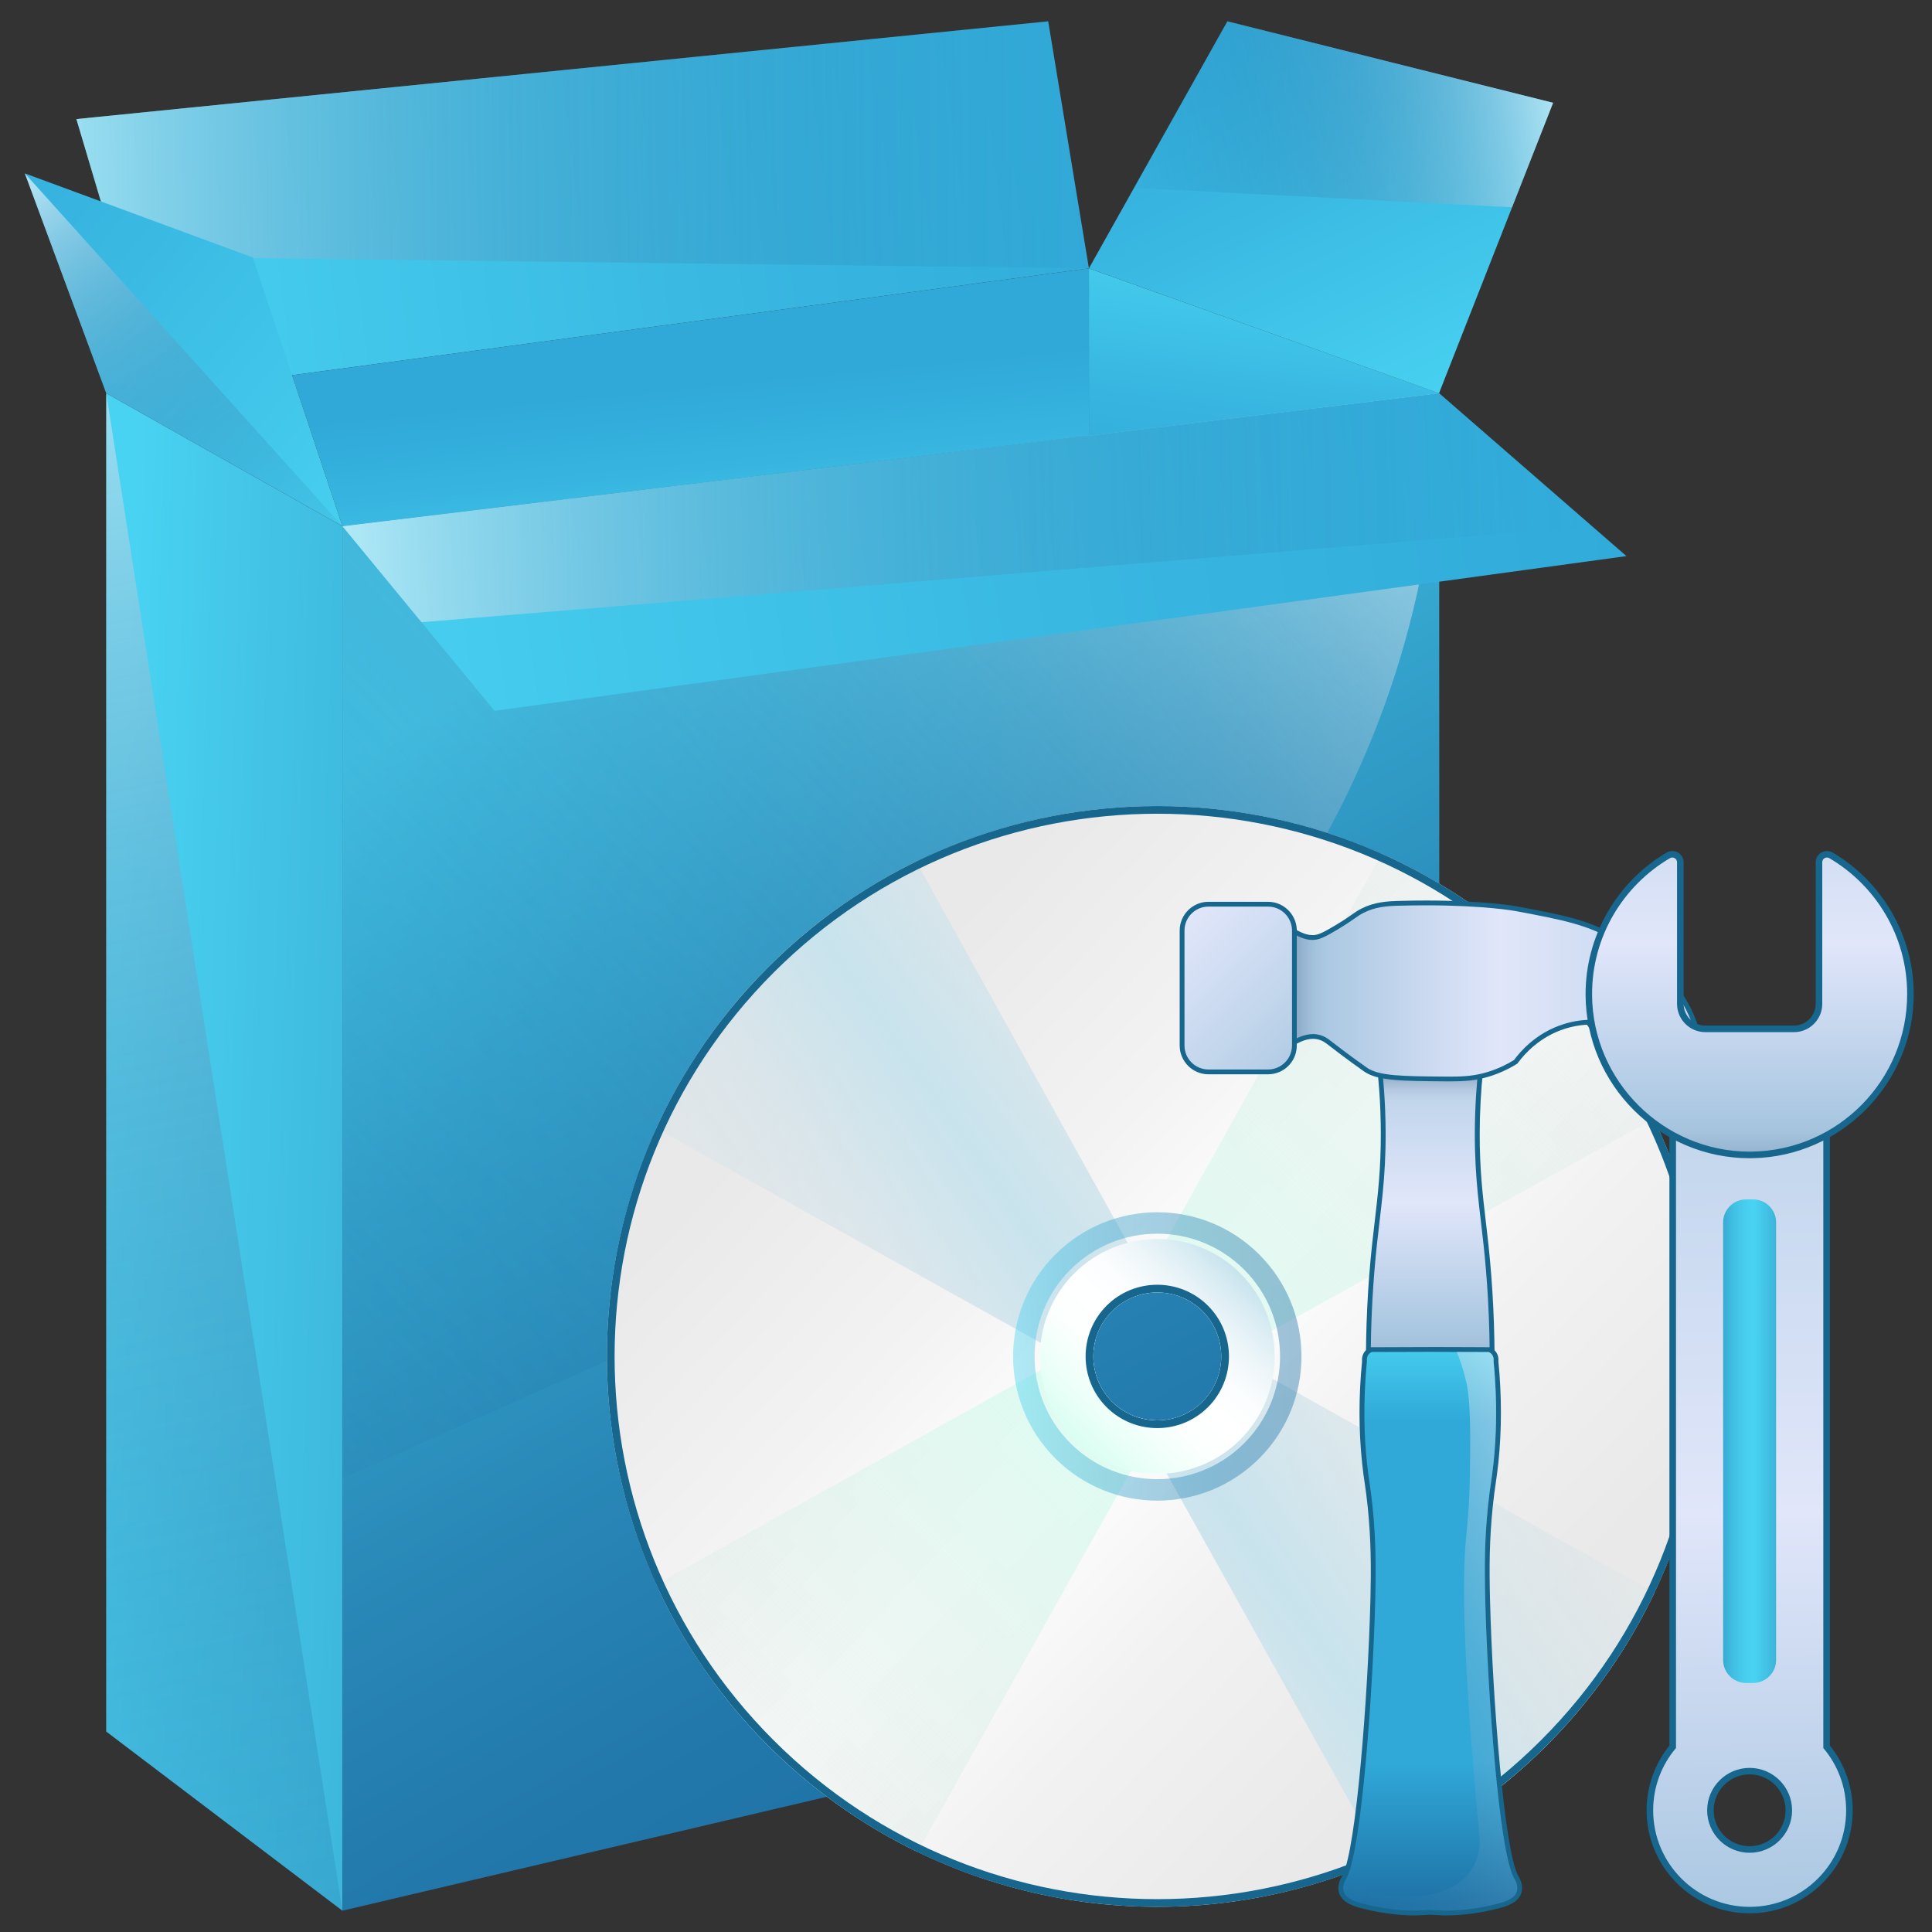 <?xml version="1.0" encoding="utf-8"?>
<!-- Generator: Adobe Illustrator 26.0.1, SVG Export Plug-In . SVG Version: 6.00 Build 0)  -->
<svg version="1.1" id="Layer_1" xmlns="http://www.w3.org/2000/svg" xmlns:xlink="http://www.w3.org/1999/xlink" x="0px" y="0px"
	 viewBox="0 0 55 55" style="enable-background:new 0 0 55 55;" xml:space="preserve">
<rect x="0" y="0" width="55" height="55" fill="#333333" stroke="none"/>
<g>
	<linearGradient id="SVGID_1_" gradientUnits="userSpaceOnUse" x1="3.161" y1="32.687" x2="40.664" y2="33.927">
		<stop  offset="0" style="stop-color:#49D3F2"/>
		<stop  offset="0.064" style="stop-color:#45C9EA"/>
		<stop  offset="0.342" style="stop-color:#34A4CD"/>
		<stop  offset="0.6" style="stop-color:#2988B7"/>
		<stop  offset="0.827" style="stop-color:#2278AB"/>
		<stop  offset="1" style="stop-color:#1F72A6"/>
	</linearGradient>
	<path style="fill:url(#SVGID_1_);" d="M3.025,11.195v38.098l6.723,5.1V14.981L3.025,11.195L3.025,11.195z"/>
	
		<linearGradient id="SVGID_00000155852351634985323140000014125258686837869969_" gradientUnits="userSpaceOnUse" x1="37.464" y1="6.883" x2="36.394" y2="14.862">
		<stop  offset="0" style="stop-color:#49D3F2"/>
		<stop  offset="0.631" style="stop-color:#37B5E0"/>
		<stop  offset="0.999" style="stop-color:#30A9D9"/>
	</linearGradient>
	<polygon style="fill:url(#SVGID_00000155852351634985323140000014125258686837869969_);" points="40.969,11.194 40.969,28.195 
		30.999,28.195 30.999,7.64 	"/>
	<polygon style="fill:none;" points="40.968,11.195 9.748,14.981 9.748,54.393 40.968,47.051 	"/>
	<polygon style="fill:none;" points="40.968,11.195 9.748,14.981 9.748,54.393 40.968,47.051 	"/>
	
		<linearGradient id="SVGID_00000179646705342233106550000016104530659576779152_" gradientUnits="userSpaceOnUse" x1="1.022" y1="7.587" x2="35.065" y2="3.243">
		<stop  offset="0" style="stop-color:#49D3F2"/>
		<stop  offset="0.631" style="stop-color:#37B5E0"/>
		<stop  offset="0.999" style="stop-color:#30A9D9"/>
	</linearGradient>
	<polygon style="fill:url(#SVGID_00000179646705342233106550000016104530659576779152_);" points="30.999,7.64 8.315,10.682 
		4.494,11.194 2.872,5.734 2.175,3.39 29.84,0.607 	"/>
	<polygon style="fill:none;" points="40.968,11.195 9.748,14.981 9.748,54.393 40.968,47.051 	"/>
	
		<linearGradient id="SVGID_00000132777917584166339750000000313690433594728590_" gradientUnits="userSpaceOnUse" x1="20.465" y1="17.375" x2="19.835" y2="10.97">
		<stop  offset="0" style="stop-color:#49D3F2"/>
		<stop  offset="0.631" style="stop-color:#37B5E0"/>
		<stop  offset="0.999" style="stop-color:#30A9D9"/>
	</linearGradient>
	<polygon style="fill:url(#SVGID_00000132777917584166339750000000313690433594728590_);" points="30.999,7.64 30.999,12.404 
		9.749,14.981 8.315,10.682 	"/>
	
		<linearGradient id="SVGID_00000098178641893421853580000005907235216628061100_" gradientUnits="userSpaceOnUse" x1="40.944" y1="12.184" x2="34.662" y2="-0.806">
		<stop  offset="0" style="stop-color:#49D3F2"/>
		<stop  offset="0.631" style="stop-color:#37B5E0"/>
		<stop  offset="0.999" style="stop-color:#30A9D9"/>
	</linearGradient>
	<polygon style="fill:url(#SVGID_00000098178641893421853580000005907235216628061100_);" points="34.941,0.607 44.214,2.926 
		40.966,11.195 30.999,7.64 	"/>
	
		<linearGradient id="SVGID_00000072958371157671632700000012854489508708555189_" gradientUnits="userSpaceOnUse" x1="-0.178" y1="4.421" x2="35.497" y2="4.074">
		<stop  offset="0" style="stop-color:#FFFFFF;stop-opacity:0.6"/>
		<stop  offset="0.036" style="stop-color:#EAF2F7;stop-opacity:0.578"/>
		<stop  offset="0.127" style="stop-color:#BBD4E4;stop-opacity:0.524"/>
		<stop  offset="0.224" style="stop-color:#91BAD3;stop-opacity:0.466"/>
		<stop  offset="0.324" style="stop-color:#6EA4C5;stop-opacity:0.406"/>
		<stop  offset="0.43" style="stop-color:#5191BA;stop-opacity:0.342"/>
		<stop  offset="0.542" style="stop-color:#3B84B1;stop-opacity:0.275"/>
		<stop  offset="0.664" style="stop-color:#2B7AAB;stop-opacity:0.201"/>
		<stop  offset="0.804" style="stop-color:#2274A7;stop-opacity:0.117"/>
		<stop  offset="1" style="stop-color:#1F72A6;stop-opacity:0"/>
	</linearGradient>
	<polygon style="fill:url(#SVGID_00000072958371157671632700000012854489508708555189_);" points="3.337,7.301 2.872,5.734 
		2.175,3.39 29.84,0.607 30.999,7.64 	"/>
	<polyline style="fill:none;stroke:#6493D4;stroke-width:0.112;stroke-miterlimit:10;" points="11.999,16.247 11.554,15.701 
		10.859,14.846 	"/>
	
		<linearGradient id="SVGID_00000157282335034443573720000012925298111804741808_" gradientUnits="userSpaceOnUse" x1="12.243" y1="15.132" x2="-4.369" y2="1.459">
		<stop  offset="0" style="stop-color:#49D3F2"/>
		<stop  offset="0.631" style="stop-color:#37B5E0"/>
		<stop  offset="0.999" style="stop-color:#30A9D9"/>
	</linearGradient>
	<polygon style="fill:url(#SVGID_00000157282335034443573720000012925298111804741808_);" points="9.749,14.981 3.025,11.194 
		0.707,4.936 2.872,5.734 7.198,7.331 8.315,10.682 	"/>
	<polygon style="fill:none;" points="40.968,11.195 9.748,14.981 9.748,54.393 40.968,47.051 	"/>
	
		<linearGradient id="SVGID_00000137104269002816042140000013224269852207362725_" gradientUnits="userSpaceOnUse" x1="16.783" y1="17.651" x2="33.984" y2="48.025">
		<stop  offset="0" style="stop-color:#49D3F2"/>
		<stop  offset="0.064" style="stop-color:#45C9EA"/>
		<stop  offset="0.342" style="stop-color:#34A4CD"/>
		<stop  offset="0.6" style="stop-color:#2988B7"/>
		<stop  offset="0.827" style="stop-color:#2278AB"/>
		<stop  offset="1" style="stop-color:#1F72A6"/>
	</linearGradient>
	<polygon style="fill:url(#SVGID_00000137104269002816042140000013224269852207362725_);" points="40.968,11.195 9.748,14.981 
		9.748,54.393 40.968,47.051 	"/>
	<polygon style="fill:none;" points="40.968,11.195 9.748,14.981 9.748,54.393 40.968,47.051 	"/>
	
		<linearGradient id="SVGID_00000176024899589737311780000014846830143273377683_" gradientUnits="userSpaceOnUse" x1="36.819" y1="7.851" x2="-1.503" y2="44.178">
		<stop  offset="0" style="stop-color:#FFFFFF;stop-opacity:0.6"/>
		<stop  offset="0.013" style="stop-color:#F4F8FB;stop-opacity:0.592"/>
		<stop  offset="0.069" style="stop-color:#C8DCE9;stop-opacity:0.558"/>
		<stop  offset="0.132" style="stop-color:#9FC3D9;stop-opacity:0.521"/>
		<stop  offset="0.199" style="stop-color:#7DADCB;stop-opacity:0.481"/>
		<stop  offset="0.271" style="stop-color:#5F9BC0;stop-opacity:0.437"/>
		<stop  offset="0.351" style="stop-color:#488CB6;stop-opacity:0.389"/>
		<stop  offset="0.442" style="stop-color:#3580AF;stop-opacity:0.335"/>
		<stop  offset="0.55" style="stop-color:#2978AA;stop-opacity:0.27"/>
		<stop  offset="0.693" style="stop-color:#2173A7;stop-opacity:0.184"/>
		<stop  offset="1" style="stop-color:#1F72A6;stop-opacity:0"/>
	</linearGradient>
	<path style="fill:url(#SVGID_00000176024899589737311780000014846830143273377683_);" d="M40.968,11.195l-31.22,3.787v27.107
		l15.688-6.981C34.882,30.904,40.968,21.534,40.968,11.195L40.968,11.195z"/>
	
		<linearGradient id="SVGID_00000064323899276288925850000004478271585621135016_" gradientUnits="userSpaceOnUse" x1="0.881" y1="5.372" x2="9.793" y2="17.86">
		<stop  offset="0" style="stop-color:#FFFFFF;stop-opacity:0.6"/>
		<stop  offset="0.036" style="stop-color:#EAF2F7;stop-opacity:0.578"/>
		<stop  offset="0.127" style="stop-color:#BBD4E4;stop-opacity:0.524"/>
		<stop  offset="0.224" style="stop-color:#91BAD3;stop-opacity:0.466"/>
		<stop  offset="0.324" style="stop-color:#6EA4C5;stop-opacity:0.406"/>
		<stop  offset="0.43" style="stop-color:#5191BA;stop-opacity:0.342"/>
		<stop  offset="0.542" style="stop-color:#3B84B1;stop-opacity:0.275"/>
		<stop  offset="0.664" style="stop-color:#2B7AAB;stop-opacity:0.201"/>
		<stop  offset="0.804" style="stop-color:#2274A7;stop-opacity:0.117"/>
		<stop  offset="1" style="stop-color:#1F72A6;stop-opacity:0"/>
	</linearGradient>
	<polygon style="fill:url(#SVGID_00000064323899276288925850000004478271585621135016_);" points="9.749,14.981 3.025,11.194 
		0.707,4.936 	"/>
	
		<linearGradient id="SVGID_00000147937215519812161960000016658457938423995294_" gradientUnits="userSpaceOnUse" x1="44.154" y1="2.261" x2="30.979" y2="4.797">
		<stop  offset="0" style="stop-color:#FFFFFF;stop-opacity:0.6"/>
		<stop  offset="0.036" style="stop-color:#EAF2F7;stop-opacity:0.578"/>
		<stop  offset="0.127" style="stop-color:#BBD4E4;stop-opacity:0.524"/>
		<stop  offset="0.224" style="stop-color:#91BAD3;stop-opacity:0.466"/>
		<stop  offset="0.324" style="stop-color:#6EA4C5;stop-opacity:0.406"/>
		<stop  offset="0.43" style="stop-color:#5191BA;stop-opacity:0.342"/>
		<stop  offset="0.542" style="stop-color:#3B84B1;stop-opacity:0.275"/>
		<stop  offset="0.664" style="stop-color:#2B7AAB;stop-opacity:0.201"/>
		<stop  offset="0.804" style="stop-color:#2274A7;stop-opacity:0.117"/>
		<stop  offset="1" style="stop-color:#1F72A6;stop-opacity:0"/>
	</linearGradient>
	<polygon style="fill:url(#SVGID_00000147937215519812161960000016658457938423995294_);" points="34.941,0.607 44.214,2.926 
		43.045,5.901 32.284,5.348 	"/>
	
		<linearGradient id="SVGID_00000147903562381625473100000015401669217336226692_" gradientUnits="userSpaceOnUse" x1="6.592" y1="18.817" x2="48.347" y2="12.172">
		<stop  offset="0" style="stop-color:#49D3F2"/>
		<stop  offset="0.631" style="stop-color:#37B5E0"/>
		<stop  offset="0.999" style="stop-color:#30A9D9"/>
	</linearGradient>
	<polygon style="fill:url(#SVGID_00000147903562381625473100000015401669217336226692_);" points="46.301,15.831 40.969,16.56 
		30.999,17.922 14.076,20.236 9.749,14.981 30.999,12.404 40.969,11.194 	"/>
	
		<linearGradient id="SVGID_00000137100614868534562930000001396360037114215351_" gradientUnits="userSpaceOnUse" x1="9.325" y1="14.929" x2="44.974" y2="13.941">
		<stop  offset="0" style="stop-color:#FFFFFF;stop-opacity:0.6"/>
		<stop  offset="0.095" style="stop-color:#D3E3ED;stop-opacity:0.543"/>
		<stop  offset="0.213" style="stop-color:#A4C5DB;stop-opacity:0.472"/>
		<stop  offset="0.334" style="stop-color:#7BACCA;stop-opacity:0.4"/>
		<stop  offset="0.458" style="stop-color:#5A97BD;stop-opacity:0.326"/>
		<stop  offset="0.584" style="stop-color:#4087B3;stop-opacity:0.25"/>
		<stop  offset="0.713" style="stop-color:#2D7BAC;stop-opacity:0.172"/>
		<stop  offset="0.849" style="stop-color:#2374A7;stop-opacity:0.091"/>
		<stop  offset="1" style="stop-color:#1F72A6;stop-opacity:0"/>
	</linearGradient>
	<polygon style="fill:url(#SVGID_00000137100614868534562930000001396360037114215351_);" points="11.999,17.713 9.749,14.981 
		30.999,12.404 40.969,11.194 45.323,14.981 	"/>
	
		<linearGradient id="SVGID_00000060013621178300663630000016356195589212477614_" gradientUnits="userSpaceOnUse" x1="-1.947" y1="7.928" x2="15.481" y2="86.145">
		<stop  offset="0" style="stop-color:#FFFFFF;stop-opacity:0.6"/>
		<stop  offset="0.004" style="stop-color:#FCFDFE;stop-opacity:0.598"/>
		<stop  offset="0.067" style="stop-color:#CEE0EB;stop-opacity:0.56"/>
		<stop  offset="0.135" style="stop-color:#A5C6DB;stop-opacity:0.519"/>
		<stop  offset="0.208" style="stop-color:#81AFCD;stop-opacity:0.475"/>
		<stop  offset="0.287" style="stop-color:#629CC1;stop-opacity:0.428"/>
		<stop  offset="0.373" style="stop-color:#4A8DB7;stop-opacity:0.376"/>
		<stop  offset="0.47" style="stop-color:#3681AF;stop-opacity:0.318"/>
		<stop  offset="0.582" style="stop-color:#2978AA;stop-opacity:0.251"/>
		<stop  offset="0.725" style="stop-color:#2173A7;stop-opacity:0.165"/>
		<stop  offset="1" style="stop-color:#1F72A6;stop-opacity:0"/>
	</linearGradient>
	<path style="fill:url(#SVGID_00000060013621178300663630000016356195589212477614_);" d="M3.025,11.195L3.025,11.195v38.098
		l6.723,5.1"/>
</g>
<g>
	<defs>
		<path id="SVGID_00000155106326341758892080000006599663567953122981_" d="M44.025,27.536c-6.119-6.119-16.04-6.119-22.159,0
			c-6.118,6.118-6.118,16.039,0,22.158c6.119,6.119,16.04,6.119,22.159,0C50.143,43.575,50.143,33.655,44.025,27.536z
			 M34.235,39.904c-0.711,0.71-1.867,0.71-2.579,0c-0.71-0.711-0.71-1.867,0-2.578c0.711-0.711,1.867-0.711,2.579,0
			C34.945,38.037,34.945,39.193,34.235,39.904z"/>
	</defs>
	<clipPath id="SVGID_00000024697074338061255440000003432295693818350725_">
		<use xlink:href="#SVGID_00000155106326341758892080000006599663567953122981_"  style="overflow:visible;"/>
	</clipPath>
	
		<linearGradient id="SVGID_00000072244330272941622230000006683878096053966753_" gradientUnits="userSpaceOnUse" x1="16.714" y1="23.243" x2="50.416" y2="55.16">
		<stop  offset="0" style="stop-color:#E6E6E6"/>
		<stop  offset="0.207" style="stop-color:#E9E9E9"/>
		<stop  offset="0.368" style="stop-color:#F3F3F3"/>
		<stop  offset="0.481" style="stop-color:#FFFFFF"/>
		<stop  offset="0.605" style="stop-color:#F2F2F2"/>
		<stop  offset="0.764" style="stop-color:#E9E9E9"/>
		<stop  offset="1" style="stop-color:#E6E6E6"/>
	</linearGradient>
	
		<circle style="clip-path:url(#SVGID_00000024697074338061255440000003432295693818350725_);fill:url(#SVGID_00000072244330272941622230000006683878096053966753_);" cx="32.946" cy="38.615" r="15.668"/>
	
		<linearGradient id="SVGID_00000088116785990118411350000016451218807868296879_" gradientUnits="userSpaceOnUse" x1="-4494.846" y1="8762.388" x2="-4442.351" y2="8762.388" gradientTransform="matrix(-0.707 0.707 -0.707 -0.707 3068.825 9394.335)">
		<stop  offset="0" style="stop-color:#E6E6E6;stop-opacity:0"/>
		<stop  offset="0.203" style="stop-color:#E3EBE9;stop-opacity:0.408"/>
		<stop  offset="0.456" style="stop-color:#DCFBF0;stop-opacity:0.916"/>
		<stop  offset="0.497" style="stop-color:#DAFEF2"/>
		<stop  offset="0.551" style="stop-color:#DCFAF0;stop-opacity:0.894"/>
		<stop  offset="0.796" style="stop-color:#E3EBE9;stop-opacity:0.405"/>
		<stop  offset="1" style="stop-color:#E6E6E6;stop-opacity:0"/>
	</linearGradient>
	
		<polygon style="clip-path:url(#SVGID_00000024697074338061255440000003432295693818350725_);fill:url(#SVGID_00000088116785990118411350000016451218807868296879_);" points="
		7.988,51.065 31.821,37.779 45.107,13.946 57.326,26.165 33.627,39.317 20.207,63.284 	"/>
	<path style="clip-path:url(#SVGID_00000024697074338061255440000003432295693818350725_);fill:none;" d="M21.867,27.536
		c-6.119,6.119-6.119,16.04,0,22.159c6.119,6.119,16.039,6.119,22.158-0.001c6.119-6.119,6.119-16.039,0-22.158
		C37.906,21.417,27.985,21.417,21.867,27.536z M34.235,39.904c-0.711,0.711-1.867,0.711-2.577,0c-0.711-0.711-0.711-1.867,0-2.577
		c0.711-0.711,1.867-0.711,2.577,0S34.945,39.194,34.235,39.904z"/>
	
		<linearGradient id="SVGID_00000081619071674011557470000014495048202804108716_" gradientUnits="userSpaceOnUse" x1="-3691.24" y1="1132.269" x2="-3696.699" y2="1163.871" gradientTransform="matrix(0.707 0.707 -0.707 0.707 3455.644 1839.439)">
		<stop  offset="0" style="stop-color:#E6E6E6;stop-opacity:0"/>
		<stop  offset="0.177" style="stop-color:#E1E6E7;stop-opacity:0.356"/>
		<stop  offset="0.381" style="stop-color:#D3E4EA;stop-opacity:0.766"/>
		<stop  offset="0.497" style="stop-color:#C8E3ED"/>
		<stop  offset="0.636" style="stop-color:#D7E4EA;stop-opacity:0.724"/>
		<stop  offset="0.815" style="stop-color:#E2E6E7;stop-opacity:0.369"/>
		<stop  offset="1" style="stop-color:#E6E6E6;stop-opacity:0"/>
	</linearGradient>
	
		<polygon style="clip-path:url(#SVGID_00000024697074338061255440000003432295693818350725_);fill:url(#SVGID_00000081619071674011557470000014495048202804108716_);" points="
		45.107,63.284 31.821,39.451 7.988,26.165 20.207,13.946 33.359,37.645 57.326,51.065 	"/>
	<g style="clip-path:url(#SVGID_00000024697074338061255440000003432295693818350725_);">
		<path style="fill:#FFFFFF;" d="M31.657,37.327c-0.711,0.711-0.711,1.867,0,2.578c0.711,0.711,1.867,0.711,2.578,0
			c0.711-0.711,0.711-1.867,0-2.578C33.524,36.616,32.367,36.616,31.657,37.327z"/>
		
			<linearGradient id="SVGID_00000168108742001723237010000005441959800154801578_" gradientUnits="userSpaceOnUse" x1="35.258" y1="36.201" x2="30.633" y2="41.03">
			<stop  offset="0" style="stop-color:#C8E3ED"/>
			<stop  offset="0.089" style="stop-color:#D9ECF3"/>
			<stop  offset="0.232" style="stop-color:#EEF6F9"/>
			<stop  offset="0.371" style="stop-color:#FBFDFE"/>
			<stop  offset="0.504" style="stop-color:#FFFFFF"/>
			<stop  offset="0.663" style="stop-color:#FBFFFD"/>
			<stop  offset="0.836" style="stop-color:#EDFFF9"/>
			<stop  offset="1" style="stop-color:#DAFEF2"/>
		</linearGradient>
		<path style="fill:url(#SVGID_00000168108742001723237010000005441959800154801578_);" d="M30.581,36.251
			c-1.304,1.304-1.304,3.425,0,4.729s3.425,1.304,4.729,0c1.304-1.304,1.304-3.425,0-4.729
			C34.006,34.947,31.885,34.947,30.581,36.251z M34.342,40.012c-0.77,0.77-2.023,0.77-2.793,0s-0.77-2.023,0-2.793
			c0.77-0.77,2.023-0.77,2.793,0S35.112,39.242,34.342,40.012z"/>
		
			<linearGradient id="SVGID_00000029038054935429630910000012827418039574594738_" gradientUnits="userSpaceOnUse" x1="28.841" y1="38.615" x2="37.05" y2="38.615">
			<stop  offset="0" style="stop-color:#49D3F2"/>
			<stop  offset="0.064" style="stop-color:#45C9EA"/>
			<stop  offset="0.342" style="stop-color:#34A4CD"/>
			<stop  offset="0.6" style="stop-color:#2988B7"/>
			<stop  offset="0.827" style="stop-color:#2278AB"/>
			<stop  offset="1" style="stop-color:#1F72A6"/>
		</linearGradient>
		<path style="opacity:0.42;fill:url(#SVGID_00000029038054935429630910000012827418039574594738_);" d="M30.043,35.713
			c-1.603,1.603-1.603,4.202,0,5.805c1.603,1.603,4.202,1.603,5.805,0c1.603-1.603,1.603-4.202,0-5.805S31.646,34.11,30.043,35.713z
			 M35.418,41.087c-1.363,1.363-3.581,1.363-4.944,0c-1.363-1.363-1.363-3.581,0-4.944c1.363-1.363,3.581-1.363,4.944,0
			S36.781,39.724,35.418,41.087z"/>
	</g>
	<path style="clip-path:url(#SVGID_00000024697074338061255440000003432295693818350725_);fill:none;" d="M44.025,27.536
		c-6.119-6.118-16.04-6.118-22.159,0c-6.118,6.119-6.118,16.04,0,22.159c6.119,6.118,16.04,6.118,22.159,0
		C50.143,43.576,50.143,33.655,44.025,27.536z M34.234,39.904c-0.71,0.711-1.866,0.711-2.578,0c-0.71-0.71-0.71-1.866,0-2.578
		c0.711-0.71,1.867-0.71,2.578,0C34.945,38.037,34.945,39.193,34.234,39.904z"/>
	
		<path style="clip-path:url(#SVGID_00000024697074338061255440000003432295693818350725_);fill:none;stroke:#16668E;stroke-width:0.437;stroke-miterlimit:10;" d="
		M44.025,27.536c-6.119-6.119-16.04-6.119-22.159,0c-6.118,6.118-6.118,16.039,0,22.158c6.119,6.119,16.04,6.119,22.159,0
		C50.143,43.575,50.143,33.655,44.025,27.536z M34.235,39.904c-0.711,0.71-1.867,0.71-2.579,0c-0.71-0.711-0.71-1.867,0-2.578
		c0.711-0.711,1.867-0.711,2.579,0C34.945,38.037,34.945,39.193,34.235,39.904z"/>
</g>
<g>
	<g>
		
			<linearGradient id="SVGID_00000023999031327884235380000011562279324466263216_" gradientUnits="userSpaceOnUse" x1="40.732" y1="30.093" x2="40.732" y2="40.455">
			<stop  offset="0" style="stop-color:#375D81"/>
			<stop  offset="0.003" style="stop-color:#3D6386"/>
			<stop  offset="0.025" style="stop-color:#6686A5"/>
			<stop  offset="0.046" style="stop-color:#88A3BF"/>
			<stop  offset="0.069" style="stop-color:#A2BAD3"/>
			<stop  offset="0.091" style="stop-color:#B5CAE2"/>
			<stop  offset="0.115" style="stop-color:#C0D4EA"/>
			<stop  offset="0.141" style="stop-color:#C4D7ED"/>
			<stop  offset="0.399" style="stop-color:#E1E6FA"/>
			<stop  offset="0.741" style="stop-color:#ABC8E2"/>
			<stop  offset="0.781" style="stop-color:#A5C3DD"/>
			<stop  offset="0.833" style="stop-color:#95B4D0"/>
			<stop  offset="0.892" style="stop-color:#7B9CBA"/>
			<stop  offset="0.954" style="stop-color:#567A9B"/>
			<stop  offset="1" style="stop-color:#375D81"/>
		</linearGradient>
		<path style="fill:url(#SVGID_00000023999031327884235380000011562279324466263216_);" d="M39.021,39.136
			c-0.078-1.308-0.02-2.528,0.105-3.693l0.074-0.651c0.092-0.775,0.179-1.508,0.176-2.536c-0.001-0.451-0.02-0.855-0.043-1.193
			c-0.018-0.235-0.036-0.439-0.055-0.607l-0.008-0.076h2.888l-0.008,0.075c-0.062,0.582-0.096,1.188-0.098,1.802
			c-0.003,1.028,0.084,1.761,0.176,2.536l0.074,0.651c0.125,1.165,0.184,2.385,0.174,3.626l-0.001,0.067H39.021z"/>
		<path style="fill:#16668E;" d="M42.083,30.446c-0.044,0.411-0.095,1.04-0.098,1.809c-0.003,1.317,0.141,2.166,0.25,3.194
			c0.091,0.847,0.186,2.079,0.174,3.618h-3.387c-0.012-1.539,0.083-2.771,0.174-3.618c0.109-1.028,0.254-1.877,0.25-3.194
			c-0.001-0.454-0.02-0.858-0.044-1.199c-0.017-0.236-0.036-0.441-0.054-0.61H42.083 M42.235,30.309h-0.152h-2.735h-0.152
			l0.016,0.151c0.018,0.168,0.037,0.371,0.054,0.606c0.028,0.392,0.042,0.793,0.043,1.189c0.003,1.024-0.084,1.755-0.175,2.529
			c-0.025,0.213-0.05,0.427-0.074,0.65c-0.126,1.171-0.184,2.394-0.174,3.634l0.001,0.136h0.136h3.387h0.136l0.001-0.136
			c0.01-1.24-0.049-2.463-0.174-3.634c-0.024-0.223-0.049-0.437-0.074-0.65c-0.091-0.774-0.178-1.505-0.175-2.529
			c0.002-0.606,0.035-1.21,0.097-1.795L42.235,30.309L42.235,30.309z"/>
	</g>
	<g>
		<g>
			
				<linearGradient id="SVGID_00000150801700584556075300000013669429922678118569_" gradientUnits="userSpaceOnUse" x1="40.715" y1="37.923" x2="40.715" y2="57.37">
				<stop  offset="0" style="stop-color:#49D3F2"/>
				<stop  offset="0.13" style="stop-color:#30A9D9"/>
				<stop  offset="0.388" style="stop-color:#30A9D9"/>
				<stop  offset="0.628" style="stop-color:#30A9D9"/>
				<stop  offset="0.838" style="stop-color:#1F72A6"/>
				<stop  offset="1" style="stop-color:#1F72A6"/>
			</linearGradient>
			<path style="fill:url(#SVGID_00000150801700584556075300000013669429922678118569_);" d="M40.784,54.444l-0.159,0.001
				c0,0-0.308,0.015-0.317,0.015c-0.31,0-0.878-0.024-1.56-0.207c-0.155-0.043-0.478-0.131-0.561-0.379
				c-0.025-0.076-0.026-0.161-0.002-0.251c0.026-0.091,0.068-0.162,0.085-0.188c0.423-0.83,0.745-5.205,0.812-7.923
				c0.022-0.898,0.018-1.687-0.077-2.608c-0.031-0.315-0.06-0.505-0.087-0.689c-0.024-0.165-0.048-0.326-0.073-0.566
				c-0.098-0.93-0.098-1.906,0-2.901l0,0c-0.002,0-0.021-0.138,0.075-0.244c0.038-0.042,0.08-0.064,0.108-0.075l1.688-0.011
				l1.661,0.006c0.054,0.016,0.096,0.038,0.134,0.08c0.097,0.107,0.077,0.247,0.074,0.263c0.099,0.977,0.099,1.953,0.001,2.883
				c-0.025,0.246-0.05,0.408-0.074,0.577c-0.026,0.181-0.055,0.369-0.086,0.679c-0.094,0.92-0.099,1.708-0.077,2.608
				c0.071,2.842,0.414,7.229,0.812,7.922c0.098,0.165,0.125,0.312,0.082,0.44c-0.082,0.249-0.405,0.336-0.561,0.379
				c-0.702,0.188-1.283,0.208-1.5,0.208L40.784,54.444z"/>
			<path style="fill:#16668E;" d="M40.716,38.484c0.252,0.001,0.504,0.002,0.757,0.003h0.015c0.297,0.001,0.593,0.002,0.89,0.003
				c0.023,0.009,0.055,0.026,0.083,0.057c0.073,0.081,0.06,0.187,0.057,0.205c0.122,1.234,0.071,2.214,0,2.888
				c-0.053,0.51-0.099,0.66-0.16,1.256c-0.092,0.897-0.1,1.663-0.077,2.618c0.066,2.655,0.394,7.21,0.821,7.953
				c0.025,0.044,0.133,0.217,0.077,0.385c-0.068,0.204-0.341,0.287-0.513,0.334c-0.698,0.187-1.277,0.206-1.484,0.206
				c-0.053,0-0.081-0.001-0.081-0.001c-0.124-0.005-0.252-0.012-0.385-0.019c-0.133,0.007-0.261,0.014-0.385,0.019
				c0,0-0.029,0.001-0.081,0.001c-0.207,0-0.785-0.019-1.484-0.206c-0.172-0.046-0.446-0.13-0.513-0.334
				c-0.025-0.073-0.018-0.148,0-0.212c0.023-0.083,0.063-0.149,0.077-0.174c0.005-0.009,0.01-0.018,0.016-0.029
				c0.419-0.824,0.74-5.301,0.805-7.924c0.023-0.954,0.014-1.72-0.077-2.618c-0.061-0.597-0.107-0.746-0.16-1.256
				c-0.071-0.673-0.122-1.653,0-2.888c-0.003-0.018-0.016-0.124,0.057-0.205c0.029-0.031,0.061-0.049,0.083-0.057
				C39.608,38.488,40.162,38.486,40.716,38.484 M40.716,38.348L40.716,38.348L40.716,38.348l-1.164,0.004l-0.499,0.002l-0.026,0
				l-0.024,0.009c-0.036,0.014-0.088,0.041-0.134,0.092c-0.098,0.109-0.1,0.24-0.094,0.299c-0.097,0.992-0.097,1.968,0.002,2.9
				c0.025,0.243,0.049,0.405,0.074,0.572c0.027,0.183,0.054,0.371,0.086,0.683c0.094,0.918,0.098,1.704,0.077,2.6
				c-0.069,2.77-0.402,7.103-0.79,7.866c-0.033,0.058-0.077,0.133-0.103,0.229c-0.029,0.103-0.028,0.201,0.002,0.291
				c0.094,0.283,0.454,0.38,0.607,0.422c0.71,0.19,1.299,0.211,1.519,0.211c0.057,0,0.087-0.001,0.087-0.001l0.325-0.016
				l0.061-0.003l0.047,0.003l0.325,0.016c0,0,0.031,0.001,0.087,0.001c0.22,0,0.809-0.021,1.519-0.211
				c0.154-0.041,0.513-0.138,0.608-0.422c0.049-0.146,0.02-0.311-0.085-0.492c-0.396-0.69-0.736-5.061-0.806-7.894
				c-0.022-0.897-0.017-1.682,0.077-2.6c0.032-0.312,0.059-0.501,0.086-0.683c0.024-0.167,0.048-0.329,0.074-0.573
				c0.098-0.932,0.099-1.908,0.002-2.9c0.006-0.059,0.005-0.19-0.094-0.298c-0.047-0.051-0.099-0.079-0.135-0.093l-0.024-0.009
				l-0.026,0l-0.445-0.002l-0.445-0.002l-0.391-0.001L40.716,38.348L40.716,38.348z"/>
		</g>
	</g>
	<g>
		
			<linearGradient id="SVGID_00000089568245716607647040000009516565580992155317_" gradientUnits="userSpaceOnUse" x1="48.545" y1="28.284" x2="33.925" y2="28.284">
			<stop  offset="0.083" style="stop-color:#C4D7ED"/>
			<stop  offset="0.399" style="stop-color:#E1E6FA"/>
			<stop  offset="0.741" style="stop-color:#ABC8E2"/>
			<stop  offset="0.759" style="stop-color:#A5C3DD"/>
			<stop  offset="0.784" style="stop-color:#95B4D0"/>
			<stop  offset="0.811" style="stop-color:#7B9CBA"/>
			<stop  offset="0.84" style="stop-color:#567A9B"/>
			<stop  offset="0.861" style="stop-color:#375D81"/>
			<stop  offset="0.981" style="stop-color:#375D81"/>
			<stop  offset="1" style="stop-color:#375D81"/>
		</linearGradient>
		<path style="fill:url(#SVGID_00000089568245716607647040000009516565580992155317_);" d="M48.158,30.863l-0.104-0.026
			c-0.115-0.054-0.195-0.171-0.21-0.308c-0.106-0.206-0.252-0.414-0.424-0.595c-0.394-0.414-0.918-0.679-1.559-0.787
			c-0.113-0.02-0.299-0.05-0.533-0.05c-0.273,0-0.543,0.042-0.801,0.124c-0.728,0.232-1.171,0.724-1.371,0.995
			c-0.267,0.171-0.53,0.29-0.805,0.371c-0.359,0.107-0.661,0.128-1.062,0.128h-0.104c-1.301-0.01-1.954-0.015-2.319-0.272
			c-0.528-0.371-0.99-0.732-0.99-0.732c-0.098-0.076-0.198-0.155-0.352-0.189c-0.049-0.011-0.097-0.016-0.145-0.016
			c-0.243,0-0.463,0.127-0.608,0.21c-0.053,0.031-0.118,0.073-0.19,0.129l-0.128,0.097l0.018-0.159l0.001-3.291l-0.029-0.174
			l0.131,0.012c0.086,0.067,0.177,0.131,0.275,0.189c0.262,0.153,0.418,0.171,0.514,0.171c0.174-0.012,0.308-0.06,0.7-0.298
			c0.248-0.15,0.376-0.24,0.47-0.307c0.091-0.064,0.15-0.106,0.254-0.158c0.352-0.179,0.686-0.202,1.054-0.212
			c0.268-0.007,0.52-0.01,0.755-0.01c1.672,0,2.561,0.164,2.569,0.165c1.354,0.255,2.032,0.382,2.845,0.855
			c0.33,0.192,0.944,0.549,1.481,1.158c0.378,0.426,0.649,0.905,0.807,1.421c0.128,0.418,0.181,0.857,0.157,1.307
			c-0.04,0.139-0.134,0.231-0.242,0.25l-0.04,0.003H48.158z"/>
		<path style="fill:#16668E;" d="M40.595,25.773c1.686,0,2.558,0.164,2.558,0.164c1.347,0.254,2.021,0.381,2.823,0.847
			c0.318,0.185,0.935,0.543,1.465,1.144c0.326,0.368,0.619,0.828,0.792,1.396c0.157,0.514,0.17,0.97,0.154,1.283
			c-0.03,0.098-0.102,0.172-0.186,0.187c-0.009,0.001-0.019,0.002-0.029,0.002c-0.03,0-0.061-0.007-0.091-0.021
			c-0.085-0.039-0.157-0.13-0.17-0.252c-0.081-0.163-0.218-0.399-0.442-0.635c-0.596-0.627-1.337-0.763-1.597-0.808
			c-0.115-0.02-0.305-0.05-0.544-0.05c-0.234,0-0.515,0.029-0.822,0.127c-0.797,0.254-1.246,0.804-1.405,1.02
			c-0.171,0.105-0.431,0.245-0.77,0.346c-0.338,0.101-0.629,0.126-1.039,0.126c-0.034,0-0.07,0-0.106,0
			c-1.289-0.01-1.933-0.015-2.281-0.26c-0.526-0.37-0.988-0.731-0.988-0.731c-0.1-0.079-0.21-0.165-0.379-0.202
			c-0.001,0-0.002-0.001-0.003-0.001c-0.053-0.012-0.106-0.017-0.157-0.017c-0.263,0-0.494,0.133-0.642,0.219
			c-0.055,0.031-0.123,0.075-0.198,0.133c0.001-0.009,0.001-0.018,0.001-0.027v-3.271c0-0.037-0.003-0.073-0.009-0.109
			c0.087,0.07,0.182,0.135,0.284,0.195c0.261,0.153,0.429,0.18,0.546,0.18c0.006,0,0.012,0,0.018,0
			c0.014-0.001,0.028-0.001,0.042-0.003c0.141-0.011,0.292-0.072,0.677-0.305c0.483-0.293,0.513-0.358,0.718-0.462
			c0.338-0.172,0.653-0.195,1.026-0.205C40.109,25.776,40.36,25.773,40.595,25.773 M40.595,25.636c-0.236,0-0.489,0.003-0.756,0.011
			c-0.376,0.01-0.718,0.034-1.084,0.22c-0.105,0.053-0.168,0.097-0.261,0.163c-0.093,0.066-0.219,0.155-0.466,0.304
			c-0.378,0.229-0.509,0.277-0.616,0.285l-0.037,0.002c0,0-0.001,0-0.001,0c-0.1,0-0.243-0.017-0.489-0.161
			c-0.092-0.054-0.182-0.115-0.268-0.184l-0.281-0.224l0.061,0.354c0.005,0.028,0.007,0.056,0.007,0.085v3.271v0.278l0.22-0.143
			c0.069-0.054,0.132-0.094,0.183-0.123c0.138-0.08,0.347-0.201,0.574-0.201c0.044,0,0.087,0.005,0.128,0.014
			c0.14,0.031,0.229,0.101,0.324,0.175c0.006,0.005,0.472,0.369,0.995,0.737c0.384,0.27,1.044,0.275,2.358,0.285l0.107,0
			c0.394,0,0.712-0.022,1.078-0.131c0.278-0.083,0.548-0.204,0.802-0.36l0.023-0.014l0.016-0.021
			c0.195-0.266,0.629-0.745,1.337-0.971c0.251-0.08,0.514-0.12,0.781-0.12c0.237,0,0.422,0.032,0.521,0.048
			c0.234,0.04,0.945,0.162,1.521,0.767c0.163,0.172,0.301,0.367,0.409,0.581c0.024,0.149,0.116,0.276,0.245,0.335
			c0.048,0.022,0.099,0.033,0.148,0.033h0.011l0.039-0.004c0.137-0.023,0.249-0.131,0.295-0.281
			c0.029-0.491-0.025-0.938-0.154-1.363c-0.16-0.526-0.436-1.012-0.821-1.446c-0.544-0.616-1.164-0.977-1.498-1.171
			c-0.824-0.479-1.507-0.608-2.867-0.864C43.142,25.796,42.274,25.636,40.595,25.636L40.595,25.636z"/>
	</g>
	<g>
		
			<linearGradient id="SVGID_00000161607922292158100830000002924733523468157091_" gradientUnits="userSpaceOnUse" x1="33.497" y1="26.375" x2="40.603" y2="33.482">
			<stop  offset="0" style="stop-color:#E1E6FA"/>
			<stop  offset="0.319" style="stop-color:#C4D7ED"/>
			<stop  offset="0.567" style="stop-color:#ABC8E2"/>
			<stop  offset="1" style="stop-color:#375D81"/>
		</linearGradient>
		<path style="fill:url(#SVGID_00000161607922292158100830000002924733523468157091_);" d="M34.402,30.515
			c-0.415,0-0.752-0.337-0.752-0.752v-3.271c0-0.415,0.337-0.752,0.752-0.752h1.694c0.058,0,0.112,0.006,0.163,0.019
			c0.297,0.064,0.53,0.311,0.579,0.614c0.007,0.039,0.01,0.079,0.01,0.12v3.271c-0.017,0.435-0.346,0.752-0.752,0.752H34.402z"/>
		<path style="fill:#16668E;" d="M36.097,25.809c0.051,0,0.1,0.005,0.148,0.016c0.272,0.059,0.482,0.281,0.527,0.558
			c0.006,0.036,0.009,0.072,0.009,0.109v3.271c0,0.01,0,0.018-0.001,0.027c-0.014,0.365-0.315,0.656-0.683,0.656h-1.694
			c-0.377,0-0.683-0.306-0.683-0.683v-3.271c0-0.377,0.306-0.683,0.683-0.683H36.097 M36.097,25.672h-1.694
			c-0.452,0-0.82,0.368-0.82,0.82v3.271c0,0.452,0.368,0.82,0.82,0.82h1.694c0.442,0,0.802-0.346,0.819-0.787l0.001-3.304
			c0-0.045-0.003-0.089-0.011-0.132c-0.053-0.328-0.307-0.597-0.632-0.669C36.218,25.679,36.158,25.672,36.097,25.672L36.097,25.672
			z"/>
	</g>
	
		<linearGradient id="SVGID_00000143576938567749506180000001153943224233808024_" gradientUnits="userSpaceOnUse" x1="46.932" y1="43.901" x2="35.579" y2="49.636">
		<stop  offset="0" style="stop-color:#FFFFFF;stop-opacity:0.6"/>
		<stop  offset="1" style="stop-color:#1F72A6;stop-opacity:0"/>
	</linearGradient>
	<path style="fill:url(#SVGID_00000143576938567749506180000001153943224233808024_);" d="M43.179,53.853
		c-0.068,0.204-0.341,0.287-0.513,0.334c-0.877,0.235-1.565,0.205-1.565,0.205c-0.124-0.005-0.252-0.012-0.385-0.019
		c-0.133,0.007-0.261,0.014-0.385,0.019c0,0-0.688,0.03-1.565-0.205c-0.172-0.046-0.446-0.13-0.513-0.334
		c-0.025-0.073-0.018-0.148,0-0.212c1.537,0.568,2.924,0.452,3.542-0.29c0.046-0.055,0.092-0.12,0.137-0.196
		c0.155-0.266,0.213-0.579,0.184-0.885c-0.491-5.18-0.487-7.425-0.379-8.502c0.103-1.02,0.107-1.508,0.116-2.482
		c0.012-1.368-0.072-1.776-0.116-1.963c-0.078-0.337-0.176-0.612-0.264-0.836h0.015c0.297,0.001,0.593,0.002,0.89,0.003
		c0.023,0.009,0.055,0.026,0.083,0.057c0.073,0.081,0.06,0.187,0.057,0.205c0.122,1.234,0.071,2.214,0,2.888
		c-0.053,0.51-0.099,0.66-0.16,1.256c-0.092,0.897-0.1,1.663-0.077,2.618c0.066,2.655,0.394,7.21,0.821,7.953
		C43.127,53.511,43.235,53.685,43.179,53.853z"/>
</g>
<g>
	<g>
		
			<linearGradient id="SVGID_00000150815679075279108680000003236222189229229448_" gradientUnits="userSpaceOnUse" x1="49.567" y1="29.918" x2="49.936" y2="62.904">
			<stop  offset="0.083" style="stop-color:#C4D7ED"/>
			<stop  offset="0.399" style="stop-color:#E1E6FA"/>
			<stop  offset="0.741" style="stop-color:#ABC8E2"/>
			<stop  offset="0.759" style="stop-color:#A5C3DD"/>
			<stop  offset="0.784" style="stop-color:#95B4D0"/>
			<stop  offset="0.811" style="stop-color:#7B9CBA"/>
			<stop  offset="0.84" style="stop-color:#567A9B"/>
			<stop  offset="0.861" style="stop-color:#375D81"/>
			<stop  offset="0.981" style="stop-color:#375D81"/>
			<stop  offset="1" style="stop-color:#375D81"/>
		</linearGradient>
		<path style="fill:url(#SVGID_00000150815679075279108680000003236222189229229448_);" d="M49.809,54.377
			c-1.566,0-2.84-1.274-2.84-2.841c0-0.671,0.238-1.322,0.671-1.834l-0.021-18.427h4.381v18.487
			c0.411,0.451,0.649,1.103,0.649,1.773C52.648,53.103,51.375,54.377,49.809,54.377z M49.809,50.42
			c-0.615,0-1.116,0.501-1.116,1.116s0.501,1.116,1.116,1.116s1.116-0.501,1.116-1.116S50.424,50.42,49.809,50.42z"/>
		<path style="fill:#16668E;" d="M51.906,31.368v18.395c0.406,0.478,0.65,1.097,0.65,1.774c0,1.518-1.231,2.747-2.747,2.747
			s-2.747-1.23-2.747-2.747c0-0.677,0.244-1.296,0.65-1.774V31.368H51.906 M49.808,52.745c0.667,0,1.209-0.542,1.209-1.208
			s-0.543-1.209-1.209-1.209c-0.667,0-1.209,0.543-1.209,1.209S49.142,52.745,49.808,52.745 M52.092,31.181h-0.186h-4.195h-0.186
			v0.186v18.327c-0.42,0.519-0.65,1.17-0.65,1.841c0,1.618,1.316,2.934,2.934,2.934s2.934-1.316,2.934-2.934
			c0-0.671-0.23-1.322-0.65-1.841V31.368V31.181L52.092,31.181z M49.808,52.558c-0.564,0-1.023-0.458-1.023-1.022
			c0-0.564,0.459-1.023,1.023-1.023s1.023,0.459,1.023,1.023C50.831,52.1,50.372,52.558,49.808,52.558L49.808,52.558z"/>
	</g>
	
		<linearGradient id="SVGID_00000072988219809266307620000015801540291719412156_" gradientUnits="userSpaceOnUse" x1="48.473" y1="41.028" x2="52.292" y2="41.028">
		<stop  offset="0" style="stop-color:#1F72A6"/>
		<stop  offset="0.051" style="stop-color:#2888B7"/>
		<stop  offset="0.142" style="stop-color:#37A8D1"/>
		<stop  offset="0.229" style="stop-color:#41C0E3"/>
		<stop  offset="0.311" style="stop-color:#47CEEE"/>
		<stop  offset="0.38" style="stop-color:#49D3F2"/>
		<stop  offset="0.631" style="stop-color:#35A6CE"/>
		<stop  offset="0.872" style="stop-color:#2580B1"/>
		<stop  offset="0.999" style="stop-color:#1F72A6"/>
	</linearGradient>
	<path style="fill:url(#SVGID_00000072988219809266307620000015801540291719412156_);" d="M49.054,47.255V34.8
		c0-0.363,0.294-0.656,0.656-0.656h0.196c0.363,0,0.656,0.294,0.656,0.656v12.455c0,0.363-0.294,0.656-0.656,0.656H49.71
		C49.348,47.912,49.054,47.618,49.054,47.255z"/>
	<g>
		<g>
			
				<linearGradient id="SVGID_00000178923134596004607410000017639890703428632231_" gradientUnits="userSpaceOnUse" x1="49.808" y1="20.066" x2="49.808" y2="37.074">
				<stop  offset="0.083" style="stop-color:#C4D7ED"/>
				<stop  offset="0.399" style="stop-color:#E1E6FA"/>
				<stop  offset="0.688" style="stop-color:#ABC8E2"/>
				<stop  offset="0.715" style="stop-color:#A5C3DD"/>
				<stop  offset="0.75" style="stop-color:#95B4D0"/>
				<stop  offset="0.789" style="stop-color:#7B9CBA"/>
				<stop  offset="0.831" style="stop-color:#567A9B"/>
				<stop  offset="0.861" style="stop-color:#375D81"/>
				<stop  offset="0.981" style="stop-color:#375D81"/>
				<stop  offset="1" style="stop-color:#375D81"/>
			</linearGradient>
			<path style="fill:url(#SVGID_00000178923134596004607410000017639890703428632231_);" d="M49.811,32.879
				c-2.514,0-4.568-2.044-4.58-4.558c-0.008-1.625,0.859-3.147,2.263-3.971l0.021-0.013l0.092-0.019
				c0.126,0,0.229,0.103,0.229,0.229v4.03c0,0.393,0.32,0.713,0.713,0.713h2.521c0.393,0,0.713-0.32,0.713-0.713v-4.03
				c0-0.126,0.102-0.229,0.228-0.229h0.025l0.088,0.031c1.396,0.82,2.263,2.333,2.263,3.95c0,2.485-2.02,4.539-4.503,4.578
				L49.811,32.879z"/>
			<path style="fill:#16668E;" d="M52.01,24.412c0.022,0,0.045,0.006,0.067,0.018c1.326,0.779,2.216,2.22,2.216,3.869
				c0,2.453-1.969,4.446-4.412,4.485c-0.024,0-0.048,0.001-0.072,0.001c-2.45,0-4.475-2.005-4.486-4.464
				c-0.008-1.658,0.885-3.108,2.217-3.891c0.022-0.013,0.045-0.018,0.067-0.018c0.07,0,0.135,0.057,0.135,0.135v4.03
				c0,0.445,0.361,0.806,0.806,0.806h2.522c0.445,0,0.806-0.361,0.806-0.806v-4.03C51.875,24.469,51.939,24.412,52.01,24.412
				 M52.01,24.226c-0.177,0-0.321,0.144-0.321,0.321v4.03c0,0.341-0.278,0.619-0.619,0.619h-2.522c-0.341,0-0.619-0.278-0.619-0.619
				v-4.03c0-0.177-0.144-0.321-0.321-0.321c-0.056,0-0.112,0.015-0.161,0.044c-1.432,0.841-2.317,2.393-2.309,4.052
				c0.012,2.564,2.108,4.65,4.673,4.65l0.074-0.001c2.534-0.04,4.595-2.136,4.595-4.671c0-1.649-0.885-3.194-2.308-4.03
				C52.122,24.241,52.066,24.226,52.01,24.226L52.01,24.226z"/>
		</g>
	</g>
</g>
</svg>
